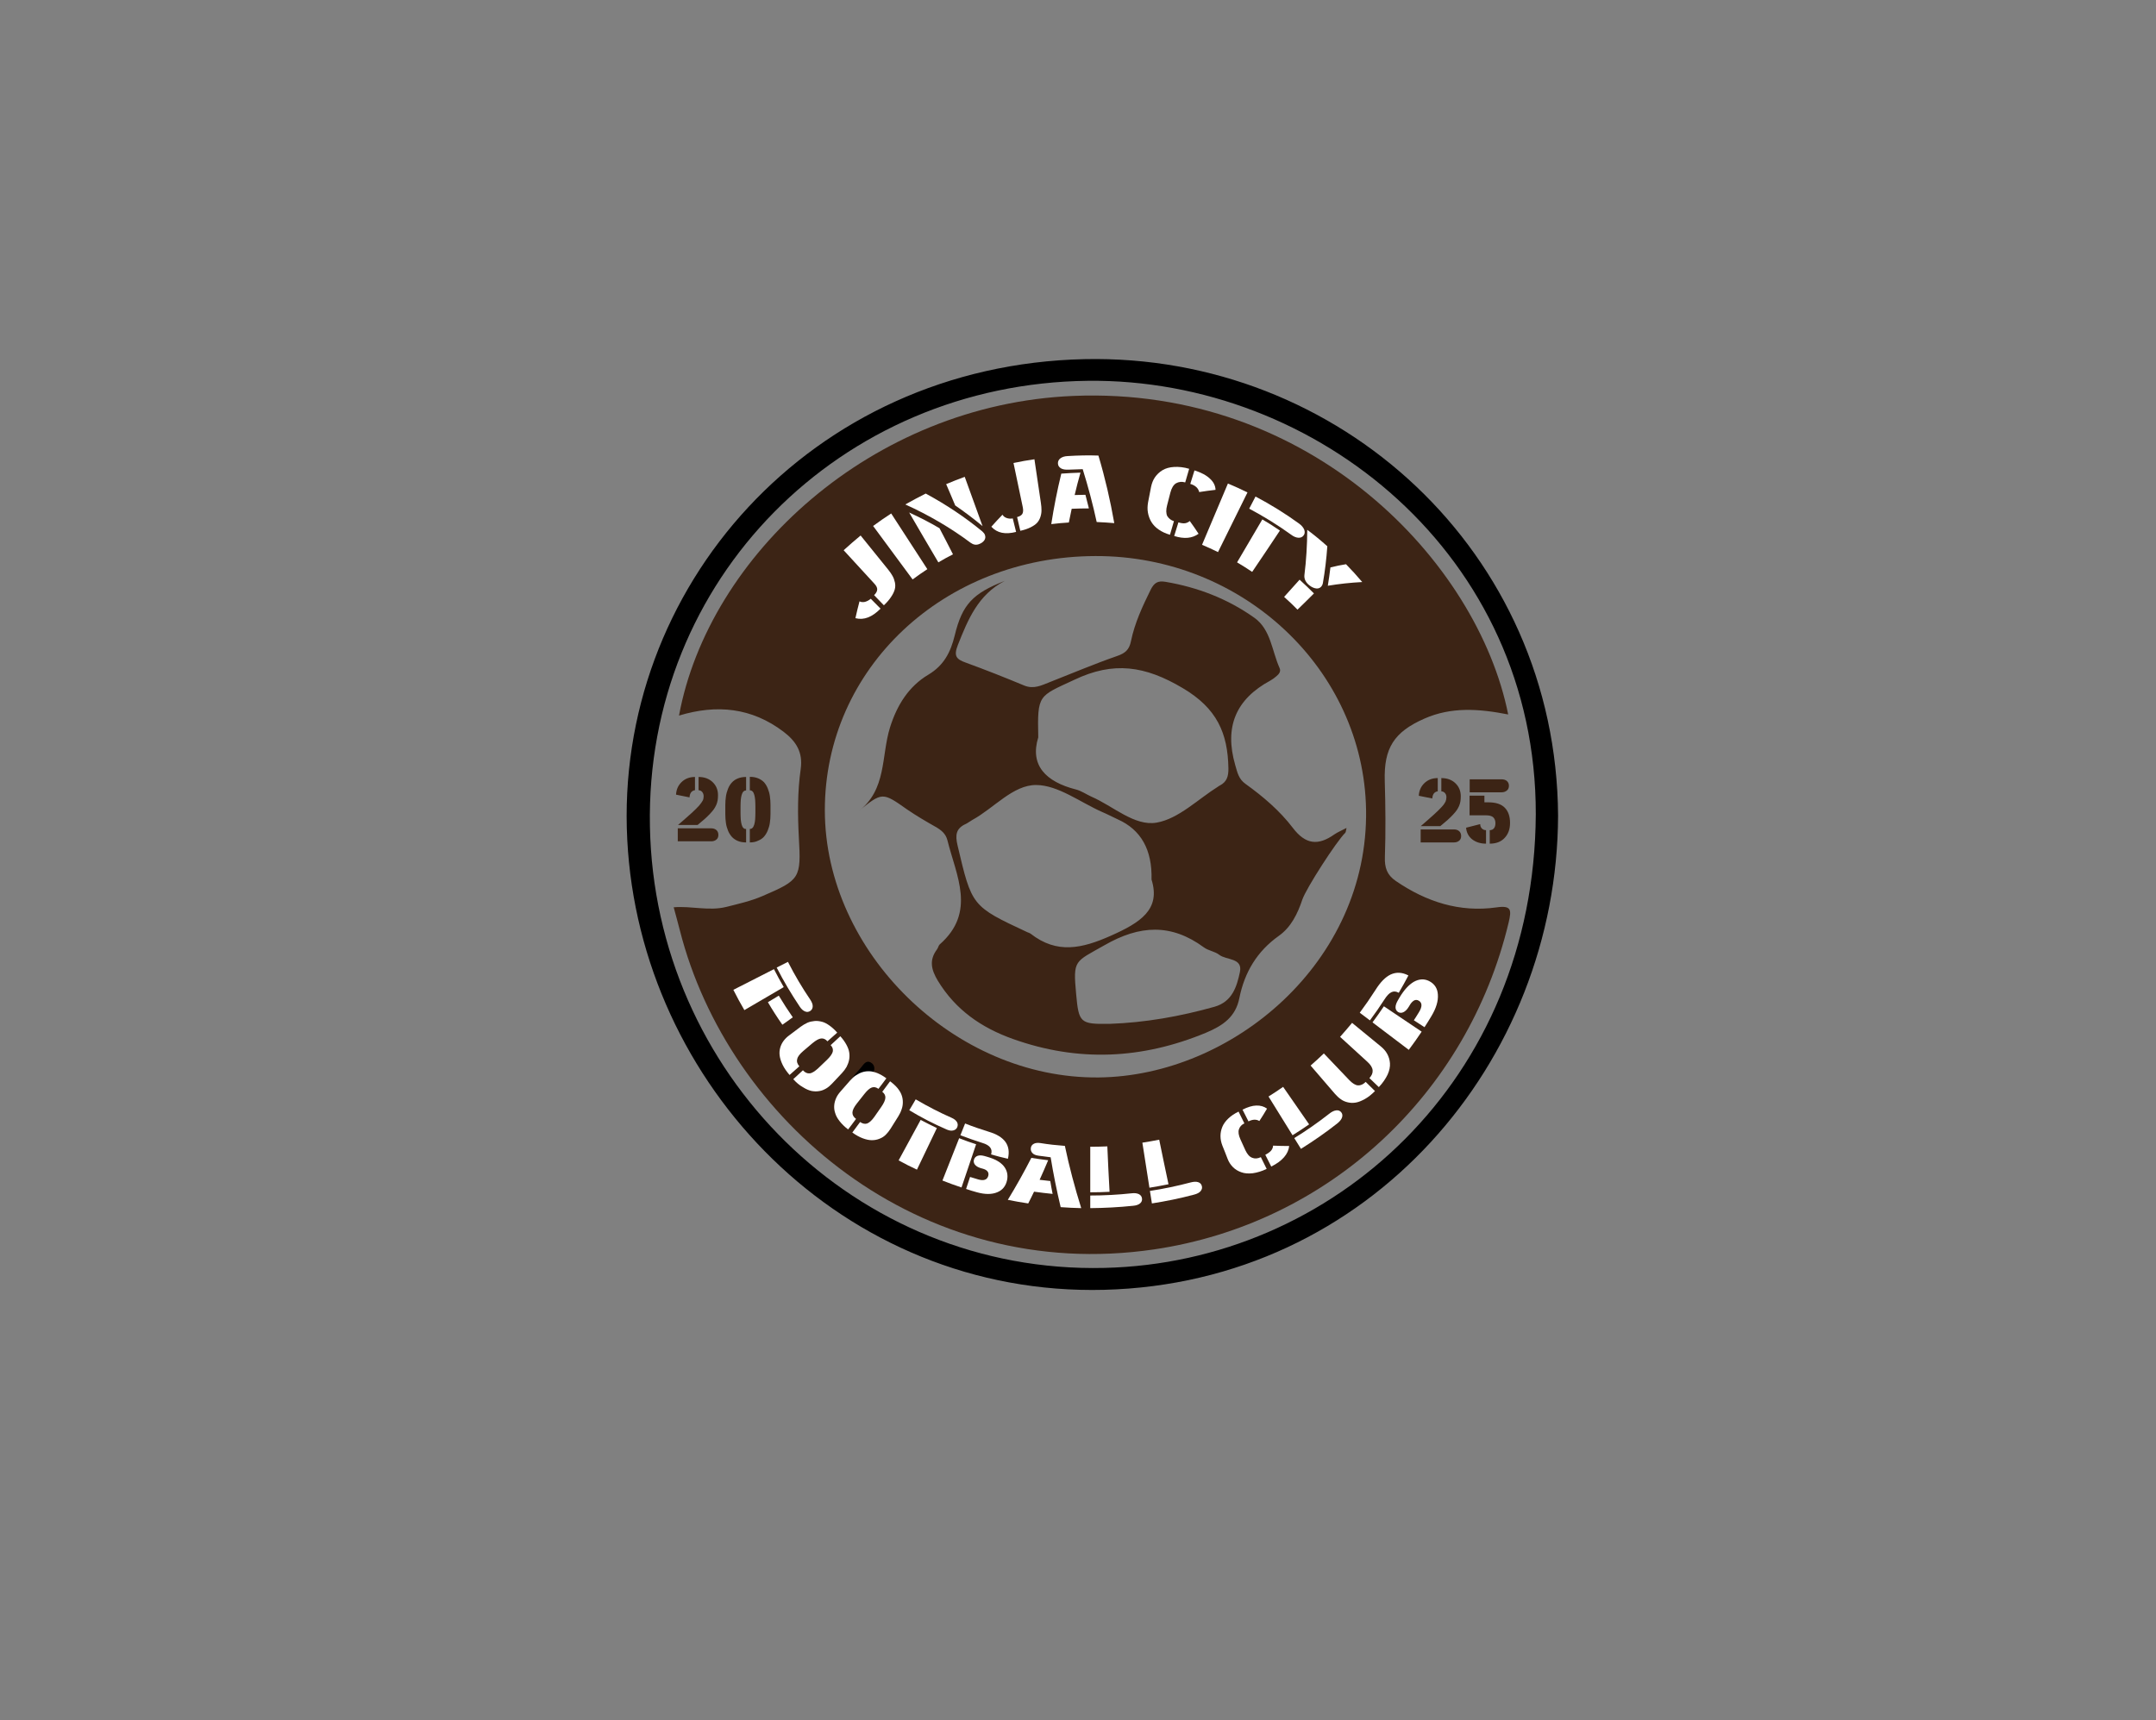 <?xml version="1.0" encoding="utf-8"?>
<!-- Generator: Adobe Illustrator 28.0.0, SVG Export Plug-In . SVG Version: 6.00 Build 0)  -->
<svg version="1.1" id="Layer_1" xmlns="http://www.w3.org/2000/svg" xmlns:xlink="http://www.w3.org/1999/xlink" x="0px" y="0px"
	 viewBox="0 0 1741.6 1389.9" style="enable-background:new 0 0 1741.6 1389.9;" xml:space="preserve">
<rect x="0" y="0" width="1741.6" height="1389.9" fill="#808080" stroke="none"/>
<style type="text/css">
	.st0{fill:#3C2415;}
	.st1{fill:#FFFFFF;}
</style>
<path d="M1258.6,659c-0.6,198.6-151.7,377.6-366.6,383.2c-210.6,5.4-375.1-165.6-385.3-363.7C496.1,475.1,654.8,295,876,290.2
	C1081.6,285.7,1257.3,445.9,1258.6,659z M1240.6,658c0.4-209.1-176.8-352.4-361.9-350.3C678.6,310,521.2,468.2,525,667.8
	c3.8,199,166.2,361.4,367,356.7C1076.4,1020.3,1239.4,873.1,1240.6,658z"/>
<path class="st0" d="M1208.8,733.2c-29.8,4.2-56.6-4.5-81.2-21.3c-7.2-4.9-9.2-10.8-8.9-19.4c0.7-20.5,0.5-41-0.1-61.5
	c-0.8-26.4,7.4-39.5,31.9-50.3c21.7-9.6,43.9-8.1,67.8-3.4c-24.6-123.1-159.2-265.3-351.1-257.4c-163.4,6.7-294.9,129.4-318.7,258.3
	c30.4-9.2,58.7-6.5,84.5,13.1c10.2,7.8,15.7,16.6,13.8,30.1c-2.6,18.3-2.5,36.8-1.5,55.3c1.9,32.9,1,34.3-29.3,47.3
	c-9.5,4.1-19.4,6.3-29.3,8.8c-14.1,3.5-28.2-0.9-42.5,0.3c1.8,6.8,3.5,12.7,5,18.7c38.9,152.7,193,285.8,383.3,257.7
	c140.4-20.8,253-125,286.2-264.2C1221,735.3,1221.1,731.4,1208.8,733.2z M887.5,870.6C771,871.8,666.4,769.2,666.3,654.8
	c-0.1-114.7,96-205.1,218.5-205.5c119.3-0.4,216.8,92,218.7,205C1105.5,777.2,995.6,869.5,887.5,870.6L887.5,870.6z"/>
<path class="st0" d="M693.2,655.7c23.3-17.4,18.5-44.9,25.8-68.1c5.6-17.8,15-33,31-42.5c12.5-7.5,17.9-18.1,21.2-31.6
	c6.1-25.2,14.6-34,40.4-44.1c-21.5,11.1-29.7,31.2-37.9,51.9c-3.5,8.9-1.1,11.4,6.4,14.1c15.9,5.8,31.6,12,47.2,18.5
	c7.7,3.2,14-0.1,20.6-2.7c18.1-7.1,36-14.7,54.4-21.1c6.7-2.3,9.9-5.1,11.3-12.1c3-14.6,9.3-28.1,15.9-41.5
	c2.8-5.6,5.8-7.4,11.8-6.4c26.2,4.4,50.5,13.8,72,29.1c13.3,9.5,14.1,26.7,20.3,40.5c1.3,2.8-0.4,4.9-2.4,6.6
	c-1.5,1.3-3.2,2.6-5,3.6c-28,15.1-37.3,37.5-28.4,68.3c1.8,6.2,2.8,11.3,8.3,15.2c14.2,10.2,27.7,21.7,38.2,35.5
	c10.4,13.7,20.6,14.5,33.6,5.3c2.8-1.9,6-3.2,9.8-5.2c-0.5,2.2-0.5,3.4-1,3.9c-7.1,6.9-31.5,44.7-34.7,54
	c-3.8,11.4-9.1,22.3-19,29.3c-17.7,12.6-27.7,29.5-31.9,50.4c-3,15-13.1,22.1-27,27.9c-51.6,21.4-103.2,23.8-155.9,5
	c-25.5-9.1-46.3-23.5-60.6-47c-5.4-9-7.2-16.7-0.7-25.4c0.9-1.2,1.2-3.1,2.2-4c29.7-26.1,13.3-55.5,6.2-84.2
	c-1.4-5.5-5.3-8.4-9.9-11c-7.6-4.3-15.1-8.7-22.3-13.6C712.7,639.9,712.8,639.8,693.2,655.7L693.2,655.7z M930.2,710.7
	c0.6-24.1-8.5-40.3-27.4-48.7c-4.2-1.9-8.2-4.1-12.5-5.9c-17.7-7.8-35.5-21.7-53.3-21.8c-18.7-0.1-34.1,18.7-51.5,28.2
	c-1.8,1-3.4,2.3-5.2,3.2c-8.1,3.6-8.8,9-6.8,17.4c11.6,49.1,11.3,49.1,56.3,70.1c0.9,0.4,2,0.7,2.8,1.3c21.2,16.5,41.3,12,64.7,1.6
	C921.1,745.5,937.8,735,930.2,710.7L930.2,710.7z M838.7,595.8c-7,22.6,6.1,35.9,30.4,42.1c4.4,1.1,8.3,3.9,12.5,5.8
	c17.6,7.6,34.8,24.1,52.7,21c17.8-3.1,33.3-18.9,49.8-29.2c0.4-0.3,0.8-0.6,1.3-0.8c5.7-3,7-7.5,6.9-13.9
	c-0.5-28.5-9.3-48.5-36.9-64.8c-30.5-18.1-55.9-21.8-87.6-6.7C838.9,562.8,837.9,560.8,838.7,595.8L838.7,595.8z M896.2,827.3
	c28.9-1,57-6,84.8-13.8c14.5-4.1,18.1-16.4,20.6-28.1c2.4-11.6-10.9-9.4-16.7-13.9c-3.6-2.8-8.8-3.3-12.4-6
	c-26.4-19.4-51.8-18.1-80.2-1.8c-24.2,13.8-25.6,11.5-23,39.5C871.4,826.6,872.6,827.6,896.2,827.3L896.2,827.3z"/>
<path d="M685.2,879.3c1.3-8.2,6.9-12.3,10.8-17.3c1.7-2.2,3.9-5.5,7.4-3.5c3.8,2.2,3.3,6.2,1.6,9.4
	C700.9,875.7,694.6,879.4,685.2,879.3L685.2,879.3z"/>
<g>
	<path class="st1" d="M646.1,813.5c-6.7-10-13-20.5-18.7-31.7c3-1.5,6.1-3.1,9.1-4.6c5.5,10.8,11.5,20.9,18,30.5c1.3,2,2,3.7,2,5.3
		s-0.6,2.9-1.9,3.8s-2.7,1.1-4.2,0.5S647.5,815.6,646.1,813.5L646.1,813.5z M601.3,816.2c-3.1-5.3-6.1-10.8-8.9-16.4
		c10.9-5.6,21.8-11.1,32.8-16.7c2.5,5,5.2,9.8,7.9,14.5C622.4,803.8,611.8,810,601.3,816.2z M632,828c-4.1-5.8-8-11.9-11.7-18.2
		c2.9-1.8,5.8-3.5,8.8-5.3c3.6,6,7.4,11.9,11.3,17.5C637.5,824.1,634.8,826.1,632,828L632,828z"/>
	<path class="st1" d="M645.7,861.6c-2.6,2.3-5.3,4.7-7.9,7c-2.4-2.8-4.3-5.5-5.6-8.2s-2.1-5.2-2.4-7.5c-0.3-2.3-0.1-4.4,0.5-6.5
		c0.6-2,1.5-3.8,2.7-5.4c1.2-1.6,2.7-3.1,4.5-4.4c3.1-2.3,6.2-4.7,9.3-7c1.8-1.3,3.6-2.4,5.4-3.2c1.8-0.8,3.8-1.2,5.8-1.4
		s4,0.1,6,0.6s4,1.6,6.1,3.1s4.2,3.4,6.2,5.7c-2.6,2.3-5.3,4.7-7.9,7c-1.5-1.7-3.2-2.5-5.1-2.3c-1.9,0.2-4.2,1.5-7.1,3.9
		c-2.5,2.1-4.9,4.2-7.3,6.2c-2.8,2.4-4.5,4.5-4.9,6.5C643.4,857.8,644.1,859.7,645.7,861.6L645.7,861.6z M640.8,872
		c2.6-2.4,5.2-4.8,7.8-7.2c1.7,1.9,3.5,2.7,5.5,2.5c1.9-0.2,4.2-1.7,6.9-4.2c2.3-2.2,4.6-4.4,7-6.7c2.7-2.6,4.2-4.8,4.7-6.6
		c0.4-1.9-0.1-3.6-1.7-5.3c2.6-2.4,5.2-4.8,7.8-7.2c2.1,2.3,3.7,4.6,4.9,6.8s2,4.3,2.3,6.3s0.3,4-0.1,6c-0.4,2-1.1,3.8-2,5.6
		c-1,1.7-2.2,3.4-3.7,5c-2.7,2.8-5.3,5.7-8,8.5c-1.5,1.6-3.1,3-4.8,4s-3.5,1.8-5.6,2.1c-2.1,0.4-4.2,0.3-6.3-0.1
		c-2.2-0.5-4.5-1.5-7-3.1C645.8,876.9,643.2,874.7,640.8,872L640.8,872z"/>
	<path class="st1" d="M691.5,904.1c-2.1,2.8-4.2,5.7-6.4,8.5c-2.8-2.1-5.1-4.4-6.9-6.7s-3-4.5-3.6-6.7c-0.7-2.1-0.9-4.2-0.7-6.3
		s0.8-4,1.6-5.8s2-3.5,3.5-5.2c2.6-2.9,5.2-5.9,7.7-8.8c1.5-1.7,3-3.1,4.7-4.2s3.4-2,5.3-2.6c1.9-0.6,3.9-0.8,5.9-0.7
		s4.1,0.7,6.4,1.6c2.3,1,4.6,2.3,7,4.1c-2.1,2.8-4.2,5.7-6.4,8.5c-1.8-1.3-3.5-1.7-5.3-1.1c-1.8,0.6-3.8,2.4-6.1,5.3
		c-2,2.5-4,5-6,7.6c-2.3,2.9-3.5,5.3-3.6,7.3S689.5,902.6,691.5,904.1L691.5,904.1z M688.5,915.1c2.1-2.8,4.2-5.7,6.3-8.5
		c2,1.4,3.9,1.8,5.7,1.2c1.8-0.7,3.8-2.5,5.9-5.5c1.8-2.6,3.7-5.3,5.5-7.9c2.1-3,3.2-5.5,3.3-7.4s-0.8-3.5-2.5-4.8
		c2.1-2.8,4.2-5.7,6.3-8.5c2.4,1.8,4.4,3.6,6,5.5c1.5,1.9,2.7,3.8,3.3,5.6c0.7,1.9,1,3.8,1,5.8s-0.3,3.9-1,5.8
		c-0.6,1.9-1.5,3.8-2.7,5.7c-2.1,3.3-4.1,6.6-6.2,9.9c-1.2,1.9-2.5,3.5-3.9,4.9s-3.1,2.5-5,3.2c-1.9,0.8-4,1.2-6.2,1.2
		s-4.6-0.5-7.3-1.5S691.4,917.2,688.5,915.1L688.5,915.1z"/>
	<path class="st1" d="M764.8,912.7c-10.4-4.5-20.5-9.7-30.3-15.6c1.8-2.9,3.5-5.9,5.2-8.8c9.5,5.6,19.2,10.6,29.2,15
		c2,0.9,3.3,2,4.1,3.3s0.8,2.7,0.3,4.1c-0.6,1.4-1.6,2.3-3.2,2.7S766.9,913.6,764.8,912.7z M740.7,945.1c-5-2.3-9.9-4.8-14.8-7.5
		c5.9-10.9,11.8-21.8,17.8-32.7c4.3,2.3,8.7,4.5,13.1,6.6C751.4,922.7,746,933.9,740.7,945.1L740.7,945.1z"/>
	<path class="st1" d="M814.2,936.3c-4.6-1-9.1-2.2-13.6-3.5c0.7-2.3,0.4-4.2-0.8-5.7s-3.2-2.7-6.3-3.6c-6-1.9-11.9-4-17.7-6.2
		c1.3-3.2,2.5-6.3,3.8-9.5c6.3,2.5,12.7,4.7,19.2,6.7c6.3,1.9,10.7,4.5,13.4,8.2C814.7,926.2,815.5,930.7,814.2,936.3L814.2,936.3z
		 M776.7,959.5c-5.2-1.7-10.3-3.6-15.4-5.6c4.5-11.4,9-22.8,13.5-34.2c4.5,1.8,9.1,3.4,13.7,4.9
		C784.5,936.3,780.6,947.9,776.7,959.5L776.7,959.5z M813.5,953.6c-1,4.7-3.7,8.1-8,9.8c-4.3,1.8-9.8,1.8-16.3,0
		c-3-0.8-5.9-1.7-8.8-2.7c1-3.2,2.1-6.5,3.2-9.7c2.2,0.7,4.4,1.4,6.6,2c4.5,1.3,7.2,0.3,8.1-2.8c0.4-1.5,0.2-2.7-0.6-3.7
		s-2.1-1.7-3.9-2.2c-0.5-0.2-1-0.3-1.5-0.4c-2.3-0.7-3.9-1.7-4.8-2.9s-1.2-2.6-0.7-4.1s1.5-2.5,3-3s3.3-0.4,5.5,0.2
		c0.8,0.2,1.6,0.5,2.4,0.7c5.9,1.7,10.2,4,13,7.3C813.4,945.4,814.4,949.2,813.5,953.6L813.5,953.6z"/>
	<path class="st1" d="M839.8,953.3c2.9,0.4,5.8,0.7,8.6,1c0.6,3.5,1.2,7,1.9,10.4c-5-0.5-10-1.1-15-1.8c-1.5,3.2-3.1,6.3-4.7,9.5
		c-5.5-0.8-11-1.8-16.5-2.9c6.8-11.1,13.1-22.4,19-33.9c4.5,0.7,9.1,1.4,13.6,1.9C844.5,942.8,842.2,948,839.8,953.3L839.8,953.3z
		 M860.2,925.9c3.5,16.8,8,33.6,13.2,50.3c-5.5-0.1-11.1-0.4-16.6-0.8c-3.2-13.4-5.9-26.8-8.1-40.3c-3.3-0.4-6.6-0.8-9.9-1.3
		c-2.2-0.3-3.9-1-4.9-2.2c-1-1.1-1.4-2.4-1.2-4s1.1-2.7,2.4-3.4c1.3-0.7,3-0.9,5.2-0.6C846.9,924.7,853.5,925.4,860.2,925.9
		L860.2,925.9z"/>
	<path class="st1" d="M896.3,963c-5.2,0.3-10.4,0.4-15.6,0.4c0-12.3,0-24.5,0-36.8c4.6,0,9.2-0.1,13.8-0.3
		C895,938.5,895.6,950.7,896.3,963L896.3,963z M915.3,974.3c-11.5,1.2-23.1,1.8-34.6,1.9c0-3.4,0-6.8,0-10.2
		c11.2,0,22.4-0.6,33.5-1.8c2.4-0.3,4.3,0,5.8,0.7c1.5,0.8,2.3,1.9,2.5,3.5s-0.3,2.9-1.6,4C919.7,973.4,917.8,974.1,915.3,974.3
		L915.3,974.3z"/>
	<path class="st1" d="M943.9,956.9c-5.1,1-10.3,2-15.4,2.8c-1.9-12.1-3.8-24.2-5.7-36.4c4.5-0.7,9.1-1.5,13.6-2.4
		C938.8,932.9,941.4,944.9,943.9,956.9L943.9,956.9z M964.5,965.3c-11.2,3-22.6,5.3-34,7.1c-0.5-3.4-1.1-6.7-1.6-10.1
		c11.1-1.7,22.1-4,33-6.9c2.4-0.6,4.3-0.7,5.9-0.2s2.6,1.5,3,3c0.5,1.5,0.1,2.9-0.9,4.2S966.9,964.7,964.5,965.3L964.5,965.3z"/>
	<path class="st1" d="M1018.5,935c1.6,3.2,3.1,6.3,4.7,9.5c-3.9,1.9-7.7,3-11.2,3.5c-3.5,0.4-6.6,0.2-9.3-0.8
		c-2.6-0.9-4.9-2.3-6.7-4.1s-3.3-4-4.3-6.6c-1.4-3.6-2.8-7.3-4.3-10.9c-1-2.6-1.5-5.1-1.5-7.7c0-2.5,0.5-5,1.5-7.4s2.6-4.6,4.8-6.7
		c2.2-2.1,5-4,8.3-5.6c1.6,3.2,3.1,6.3,4.7,9.5c-2.3,1.1-3.7,2.7-4.4,4.8s-0.3,4.8,1.2,8.1c1.3,2.9,2.7,5.8,4,8.8
		c1.5,3.2,3.3,5.3,5.5,6.1C1013.6,936.4,1016,936.2,1018.5,935L1018.5,935z M1023.5,895.8c-2,3.4-4,6.7-6.2,10
		c-2.5-1.5-5.4-1.4-8.8,0.3c-1.6-3.2-3.2-6.3-4.8-9.5c4.1-2,7.7-3.2,11.1-3.3S1021,894,1023.5,895.8L1023.5,895.8z M1026.9,942.6
		c-1.6-3.2-3.2-6.3-4.8-9.5c2.1-1.1,3.7-2.2,4.7-3.4s1.5-2.5,1.6-4c4.3,0.2,8.6,0.3,13,0.3C1040.7,932.5,1035.8,938.2,1026.9,942.6
		L1026.9,942.6z"/>
	<path class="st1" d="M1057.5,908.5c-4.4,3.1-8.9,6-13.4,8.8c-6.5-10.4-13-20.9-19.4-31.3c4-2.5,8-5.1,11.8-7.8
		C1043.5,888.4,1050.5,898.4,1057.5,908.5L1057.5,908.5z M1080.2,907.8c-9.4,7.4-19.2,14.2-29.3,20.5c-1.8-2.9-3.6-5.8-5.4-8.7
		c9.8-6,19.2-12.6,28.4-19.8c2-1.6,3.8-2.4,5.5-2.6c1.7-0.2,3,0.3,4,1.5s1.2,2.6,0.7,4.2S1082.2,906.2,1080.2,907.8L1080.2,907.8z"
		/>
	<path class="st1" d="M1103.2,874.2c2.5,2.5,5,4.9,7.5,7.4c-2.7,2.7-5.4,4.9-8.1,6.4s-5.1,2.5-7.4,2.9s-4.5,0.3-6.5-0.2
		c-2.1-0.5-4-1.3-5.6-2.5c-1.6-1.1-3.2-2.6-4.7-4.3c-6.6-7.6-13.1-15.3-19.7-22.9c3.6-3.2,7.2-6.4,10.7-9.8
		c6.8,7.2,13.7,14.3,20.5,21.5c2.6,2.7,5,4.2,7.1,4.3C1099.3,877.1,1101.3,876.1,1103.2,874.2L1103.2,874.2z M1113.8,878.4
		c-2.5-2.4-5.1-4.9-7.6-7.3c1.9-2,2.8-4.1,2.6-6.3c-0.2-2.2-1.6-4.5-4.4-7c-7.3-6.7-14.6-13.3-21.9-20c3.3-3.7,6.5-7.4,9.7-11.3
		c7.8,6.4,15.6,12.7,23.3,19.1c2.2,1.8,3.9,3.8,5.1,6s2,4.7,2.2,7.5s-0.4,5.9-1.9,9.2C1119.3,871.6,1117,875.1,1113.8,878.4
		L1113.8,878.4z"/>
	<path class="st1" d="M1137.7,788.2c-2.5,4.8-5.1,9.4-7.8,14c-2.1-1.2-4-1.4-5.9-0.5s-3.7,2.8-5.6,5.8c-3.8,5.9-7.7,11.5-11.8,17
		c-2.7-2.1-5.4-4.1-8.2-6.2c4.4-5.9,8.6-12,12.7-18.4c3.9-6.2,7.9-10.4,12.3-12.5C1127.8,785.4,1132.6,785.5,1137.7,788.2
		L1137.7,788.2z M1148.4,833.6c-3.3,5-6.8,9.9-10.4,14.7c-9.8-7.4-19.6-14.8-29.3-22.2c3.2-4.2,6.2-8.6,9.2-13
		C1128.1,819.9,1138.3,826.8,1148.4,833.6z M1154.4,792.7c4.3,2.2,6.8,5.8,7.1,10.9c0.4,5.1-1.3,11-5.3,17.6c-1.8,3-3.6,5.9-5.5,8.8
		c-2.8-1.9-5.7-3.7-8.6-5.6c1.4-2.2,2.8-4.3,4.1-6.5c2.8-4.5,2.7-7.7-0.1-9.3c-1.3-0.8-2.6-0.8-3.8-0.2c-1.2,0.7-2.4,1.9-3.4,3.6
		c-0.3,0.5-0.6,1-0.9,1.5c-1.4,2.3-2.9,3.7-4.4,4.4s-3,0.6-4.3-0.2c-1.3-0.9-2-2.1-2-3.8s0.7-3.6,2-5.8c0.5-0.8,1-1.6,1.4-2.4
		c3.6-5.9,7.3-10,11.4-12.4C1146.3,791,1150.4,790.7,1154.4,792.7L1154.4,792.7z"/>
</g>
<g>
	<path class="st0" d="M557,644.3l-10.9-2.2c0.2-4.1,1.7-7.5,4.5-10.2s6.4-4.1,10.8-4.1v10.7C558.7,638.9,557.2,640.8,557,644.3z
		 M574.5,679.8h-27v-10.5h27c1.8,0,3.2,0.5,4.2,1.4s1.6,2.2,1.6,3.9s-0.5,2.9-1.6,3.8S576.3,679.8,574.5,679.8L574.5,679.8z
		 M563.5,666.6h-15.8c4.6-4,8.3-7.2,10.8-9.5c2.6-2.3,4.6-4.4,6.2-6.1c1.5-1.8,2.5-3.2,3-4.2s0.7-2.2,0.7-3.4c0-1.4-0.4-2.5-1.1-3.4
		c-0.7-0.9-1.7-1.4-3-1.5v-10.7c4.7,0,8.5,1.4,11.4,4.2s4.3,6.3,4.3,10.5c0,1.6-0.1,3-0.3,4.2s-0.6,2.5-1.1,3.7
		c-0.6,1.3-1.2,2.4-1.9,3.4s-1.7,2.2-3.1,3.7s-2.8,2.8-4.2,4.1C567.8,662.9,565.9,664.5,563.5,666.6L563.5,666.6z"/>
	<path class="st0" d="M602.7,669.8v10.9c-2.5,0-4.8-0.4-6.7-1.2s-3.5-1.9-4.8-3.3c-1.2-1.4-2.3-3-3.1-5s-1.4-4-1.7-6.2
		c-0.3-2.1-0.5-4.5-0.5-7v-7.5c0-2.5,0.2-4.9,0.5-7s0.9-4.2,1.7-6.2s1.8-3.6,3.1-5c1.2-1.4,2.8-2.5,4.8-3.3c1.9-0.8,4.2-1.2,6.7-1.2
		v10.9c-0.9,0-1.6,0.3-2.2,0.9s-1,1.5-1.4,2.7s-0.5,2.5-0.7,4c-0.1,1.5-0.2,3.2-0.2,5.3v5.4c0,2,0.1,3.8,0.2,5.3s0.4,2.8,0.7,4
		s0.8,2.1,1.4,2.7C601.1,669.6,601.8,669.9,602.7,669.8L602.7,669.8z M605.7,680.7v-10.9c0.9,0,1.6-0.3,2.2-0.9
		c0.6-0.6,1-1.5,1.4-2.7c0.3-1.2,0.6-2.5,0.7-4c0.1-1.5,0.2-3.3,0.2-5.3v-5.4c0-2-0.1-3.8-0.2-5.3s-0.4-2.8-0.7-4s-0.8-2.1-1.4-2.7
		s-1.3-0.9-2.2-0.9v-10.9c2.5,0,4.7,0.4,6.7,1.2c1.9,0.8,3.5,1.9,4.8,3.2c1.2,1.4,2.2,3,3,5s1.4,4,1.7,6.2s0.5,4.5,0.5,7v7.5
		c0,2.5-0.2,4.9-0.5,7c-0.3,2.2-0.9,4.2-1.7,6.2s-1.8,3.6-3,5s-2.8,2.5-4.8,3.3C610.4,680.3,608.2,680.7,605.7,680.7z"/>
</g>
<g>
	<path class="st0" d="M1157,645.2l-10.9-2.2c0.2-4.1,1.7-7.5,4.5-10.2s6.4-4.1,10.8-4.1v10.7C1158.7,639.8,1157.2,641.7,1157,645.2z
		 M1174.5,680.7h-26.9v-10.5h26.9c1.8,0,3.2,0.5,4.2,1.4s1.6,2.2,1.6,3.9s-0.5,2.9-1.6,3.8S1176.3,680.7,1174.5,680.7L1174.5,680.7z
		 M1163.5,667.5h-15.8c4.6-4,8.3-7.2,10.8-9.5c2.6-2.3,4.6-4.4,6.2-6.1s2.5-3.2,3-4.2c0.4-1,0.7-2.2,0.7-3.4c0-1.4-0.3-2.5-1.1-3.4
		c-0.7-0.9-1.7-1.4-3-1.5v-10.7c4.7,0,8.5,1.4,11.4,4.2s4.3,6.3,4.3,10.5c0,1.6-0.1,3-0.3,4.2s-0.6,2.5-1.1,3.7
		c-0.6,1.3-1.2,2.4-1.9,3.4c-0.7,1-1.7,2.2-3.1,3.7s-2.8,2.8-4.2,4.1C1167.8,663.8,1165.9,665.5,1163.5,667.5L1163.5,667.5z"/>
	<path class="st0" d="M1200.4,670.8v10.9c-4.5,0-8.2-1.2-11.2-3.5c-2.9-2.3-4.6-5.5-4.9-9.4l11.4-2.9c0,1.4,0.4,2.5,1.3,3.5
		C1197.9,670.3,1199.1,670.8,1200.4,670.8L1200.4,670.8z M1213,640.2h-25.8v-10.5h25.8c1.8,0,3.3,0.5,4.3,1.4s1.6,2.2,1.6,3.8
		s-0.5,2.9-1.6,3.8S1214.9,640.2,1213,640.2L1213,640.2z M1203.4,681.7v-10.9c1.4,0,2.6-0.5,3.4-1.5s1.2-2.4,1.2-4.1
		c0-2.1-0.6-3.7-1.8-4.8s-3.1-1.6-5.8-1.6h-13.3v-15.9h12v5.4h3.2c6.1,0,10.5,1.5,13.3,4.4s4.2,7,4.2,12.2s-1.5,9.1-4.4,12.2
		C1212.6,680.1,1208.6,681.7,1203.4,681.7z"/>
</g>
<g>
	<g>
		<path class="st1" d="M703.4,483.8c2.6,2.7,5.3,5.3,7.9,8c-6.8,6.8-13.3,9.5-20.3,7.7c1-4.5,2.1-9.1,3.3-13.6
			c1.4,0.7,2.9,0.8,4.5,0.4C700.5,485.8,702,485,703.4,483.8z M714,489.1c-2.6-2.7-5.3-5.5-7.9-8.2c1.6-1.6,2.4-3,2.5-4.5
			c0.1-1.5-0.7-3.1-2.4-4.9c-8.2-9-16.5-18-24.7-26.9c4.5-4.1,9.1-8.1,13.7-11.9c7.4,9.2,14.9,18.4,22.3,27.6
			c1.5,1.9,2.7,3.6,3.5,5.1c0.9,1.6,1.5,3.3,1.9,5.2c0.4,1.9,0.4,3.7-0.1,5.6c-0.5,1.8-1.4,3.8-2.9,6
			C718.5,484.4,716.5,486.7,714,489.1z"/>
		<path class="st1" d="M749.1,459.9c-4,2.6-8,5.4-11.9,8.3c-10.6-14.4-21.3-28.8-31.9-43.2c4.8-3.5,9.6-6.9,14.6-10.1
			C729.6,429.8,739.3,444.9,749.1,459.9z"/>
		<path class="st1" d="M769.8,447.9c-4,2-7.9,4.2-11.8,6.5c-7.9-13.4-15.8-26.8-23.6-40.3c8.5,3.9,16.7,8.1,24.5,12.7
			C762.6,433.8,766.2,440.8,769.8,447.9z M747.8,398.8c16.6,9,31.9,19.2,45.7,30.6c1.1,1,1.8,1.9,2.1,2.8c0.6,1.6,0.4,3.1-0.5,4.4
			c-0.9,1.3-2.3,2.3-4.1,3c-2.4,1-4.7,0.6-6.9-1c-15.9-11.9-33.6-22.3-52.8-31C736.7,404.6,742.2,401.6,747.8,398.8z M764.3,391.2
			c5-2.1,10-4.1,15-5.9c4.8,13.3,9.6,26.6,14.4,39.8c-7-5.8-14.4-11.4-22.1-16.7C769.2,402.7,766.8,396.9,764.3,391.2z"/>
		<path class="st1" d="M818.1,418.9c0.9,3.6,1.8,7.3,2.7,10.9c-8.7,2.2-15.2,1-20-4.2c2.9-3.3,5.9-6.5,9-9.7
			c0.8,1.3,1.9,2.2,3.5,2.7C814.7,419.1,816.4,419.2,818.1,418.9z M824.2,428.9c-0.9-3.7-1.7-7.4-2.6-11.1c2-0.5,3.4-1.3,4.2-2.5
			c0.7-1.2,0.9-3,0.4-5.4c-2.5-11.9-5-23.8-7.5-35.8c5.6-1.2,11.3-2.2,16.9-3c1.7,11.7,3.5,23.4,5.2,35.1c0.4,2.4,0.5,4.4,0.5,6.2
			c0,1.8-0.3,3.6-0.9,5.4c-0.6,1.8-1.5,3.4-2.7,4.7c-1.2,1.3-3,2.5-5.2,3.6C830.1,427.3,827.4,428.2,824.2,428.9z"/>
		<path class="st1" d="M868.1,400c2.9-0.1,5.8-0.2,8.7-0.2c1,3.7,1.9,7.3,2.8,11c-4.7,0-9.3,0.1-13.9,0.3c-0.8,3.7-1.5,7.4-2.3,11.1
			c-4.8,0.3-9.5,0.7-14.2,1.3c2.1-13.6,4.8-27.2,8.1-40.8c5.1-0.4,10.3-0.6,15.5-0.8C871.1,387.9,869.5,393.9,868.1,400z
			 M887.3,368.1c5.4,18.1,9.6,36.3,12.8,54.6c-4.7-0.4-9.4-0.7-14.2-0.9c-3.1-14.3-6.9-28.6-11.3-42.7c-3.8,0.1-7.7,0.2-11.5,0.4
			c-2.6,0.1-4.6-0.2-6.1-1.1c-1.5-0.9-2.3-2.2-2.4-3.8c-0.1-1.7,0.5-3.1,1.9-4.2c1.4-1.1,3.4-1.8,6.1-1.9
			C870.8,368,879.1,367.8,887.3,368.1z"/>
		<path class="st1" d="M948.3,421.1c-1.1,3.7-2.1,7.3-3.2,11c-3.5-1-6.5-2.4-9.1-4.2c-2.6-1.8-4.5-3.8-5.9-6.1
			c-1.4-2.3-2.3-4.8-2.8-7.5c-0.5-2.7-0.4-5.5,0.1-8.4c0.8-4.1,1.6-8.3,2.4-12.4c0.6-2.9,1.6-5.6,3.2-7.9c1.6-2.3,3.6-4.2,6.1-5.7
			c2.5-1.5,5.7-2.4,9.4-2.6c3.7-0.2,7.8,0.2,12.1,1.5c-1.1,3.7-2.1,7.3-3.2,11c-2.8-0.8-5.2-0.5-7.4,0.7c-2.1,1.3-3.6,3.8-4.6,7.6
			c-0.9,3.4-1.7,6.7-2.6,10.1c-1,3.7-0.9,6.7,0.1,8.8C944.2,419,945.9,420.4,948.3,421.1z M981.9,395.8c-4.4,0.5-8.8,1.1-13.2,1.8
			c-0.7-3.1-3.1-5.4-7.2-6.6c1.1-3.6,2.3-7.3,3.4-10.9c5.4,1.7,9.6,3.9,12.5,6.7C980.3,389.4,981.8,392.5,981.9,395.8z M948.5,433.1
			c1.1-3.7,2.3-7.3,3.4-11c2.1,0.6,3.8,0.9,5.3,0.7c1.4-0.2,2.7-0.8,3.9-1.8c2.5,3.4,4.8,6.8,7.1,10.3
			C962.9,435.1,956.5,435.6,948.5,433.1z"/>
		<path class="st1" d="M983.9,446.1c-4.3-2.1-8.6-4.1-12.9-5.9c7-16.5,13.9-33,20.9-49.5c5.3,2.2,10.6,4.6,15.8,7.2
			C999.8,414,991.8,430.1,983.9,446.1z"/>
		<path class="st1" d="M1042.9,432c-10.9-7.9-22.2-14.8-33.8-21c1.7-3.3,3.4-6.5,5.1-9.8c12.1,6.4,23.8,13.6,35.1,21.8
			c2.2,1.6,3.6,3.3,4.3,5.1c0.6,1.8,0.4,3.3-0.6,4.6c-1,1.3-2.4,1.9-4.2,1.8C1047,434.4,1045,433.6,1042.9,432z M1011.5,462.1
			c-4-2.7-8.1-5.3-12.2-7.7c6.8-11.6,13.6-23.1,20.4-34.7c4.8,2.8,9.6,5.8,14.2,9C1026.5,439.9,1019,451,1011.5,462.1z"/>
		<path class="st1" d="M1072.2,441.4c-0.7,10.1-1.9,20.1-3.6,29.8c-0.2,1.1-0.7,2.1-1.5,3c-1.3,1.3-2.9,1.6-4.9,1.1
			c-2-0.5-3.7-1.6-5.4-3.1c-2.4-2.3-3.4-4.8-3.1-7.6c1.5-11.9,2.2-24.1,2.3-36.5C1061.6,432.3,1067,436.7,1072.2,441.4z
			 M1048.1,492.6c-3.5-3.6-7.1-7-10.8-10.3c4.2-4.6,8.3-9.3,12.5-13.9c4,3.6,7.8,7.3,11.6,11.1
			C1057,483.9,1052.6,488.3,1048.1,492.6z M1087.3,455.9c4.5,4.6,8.9,9.4,13.1,14.4c-9.5,0.5-18.7,1.5-27.8,3
			c0.8-4.9,1.5-9.8,2.1-14.8C1078.9,457.4,1083.1,456.6,1087.3,455.9z"/>
	</g>
</g>
</svg>
